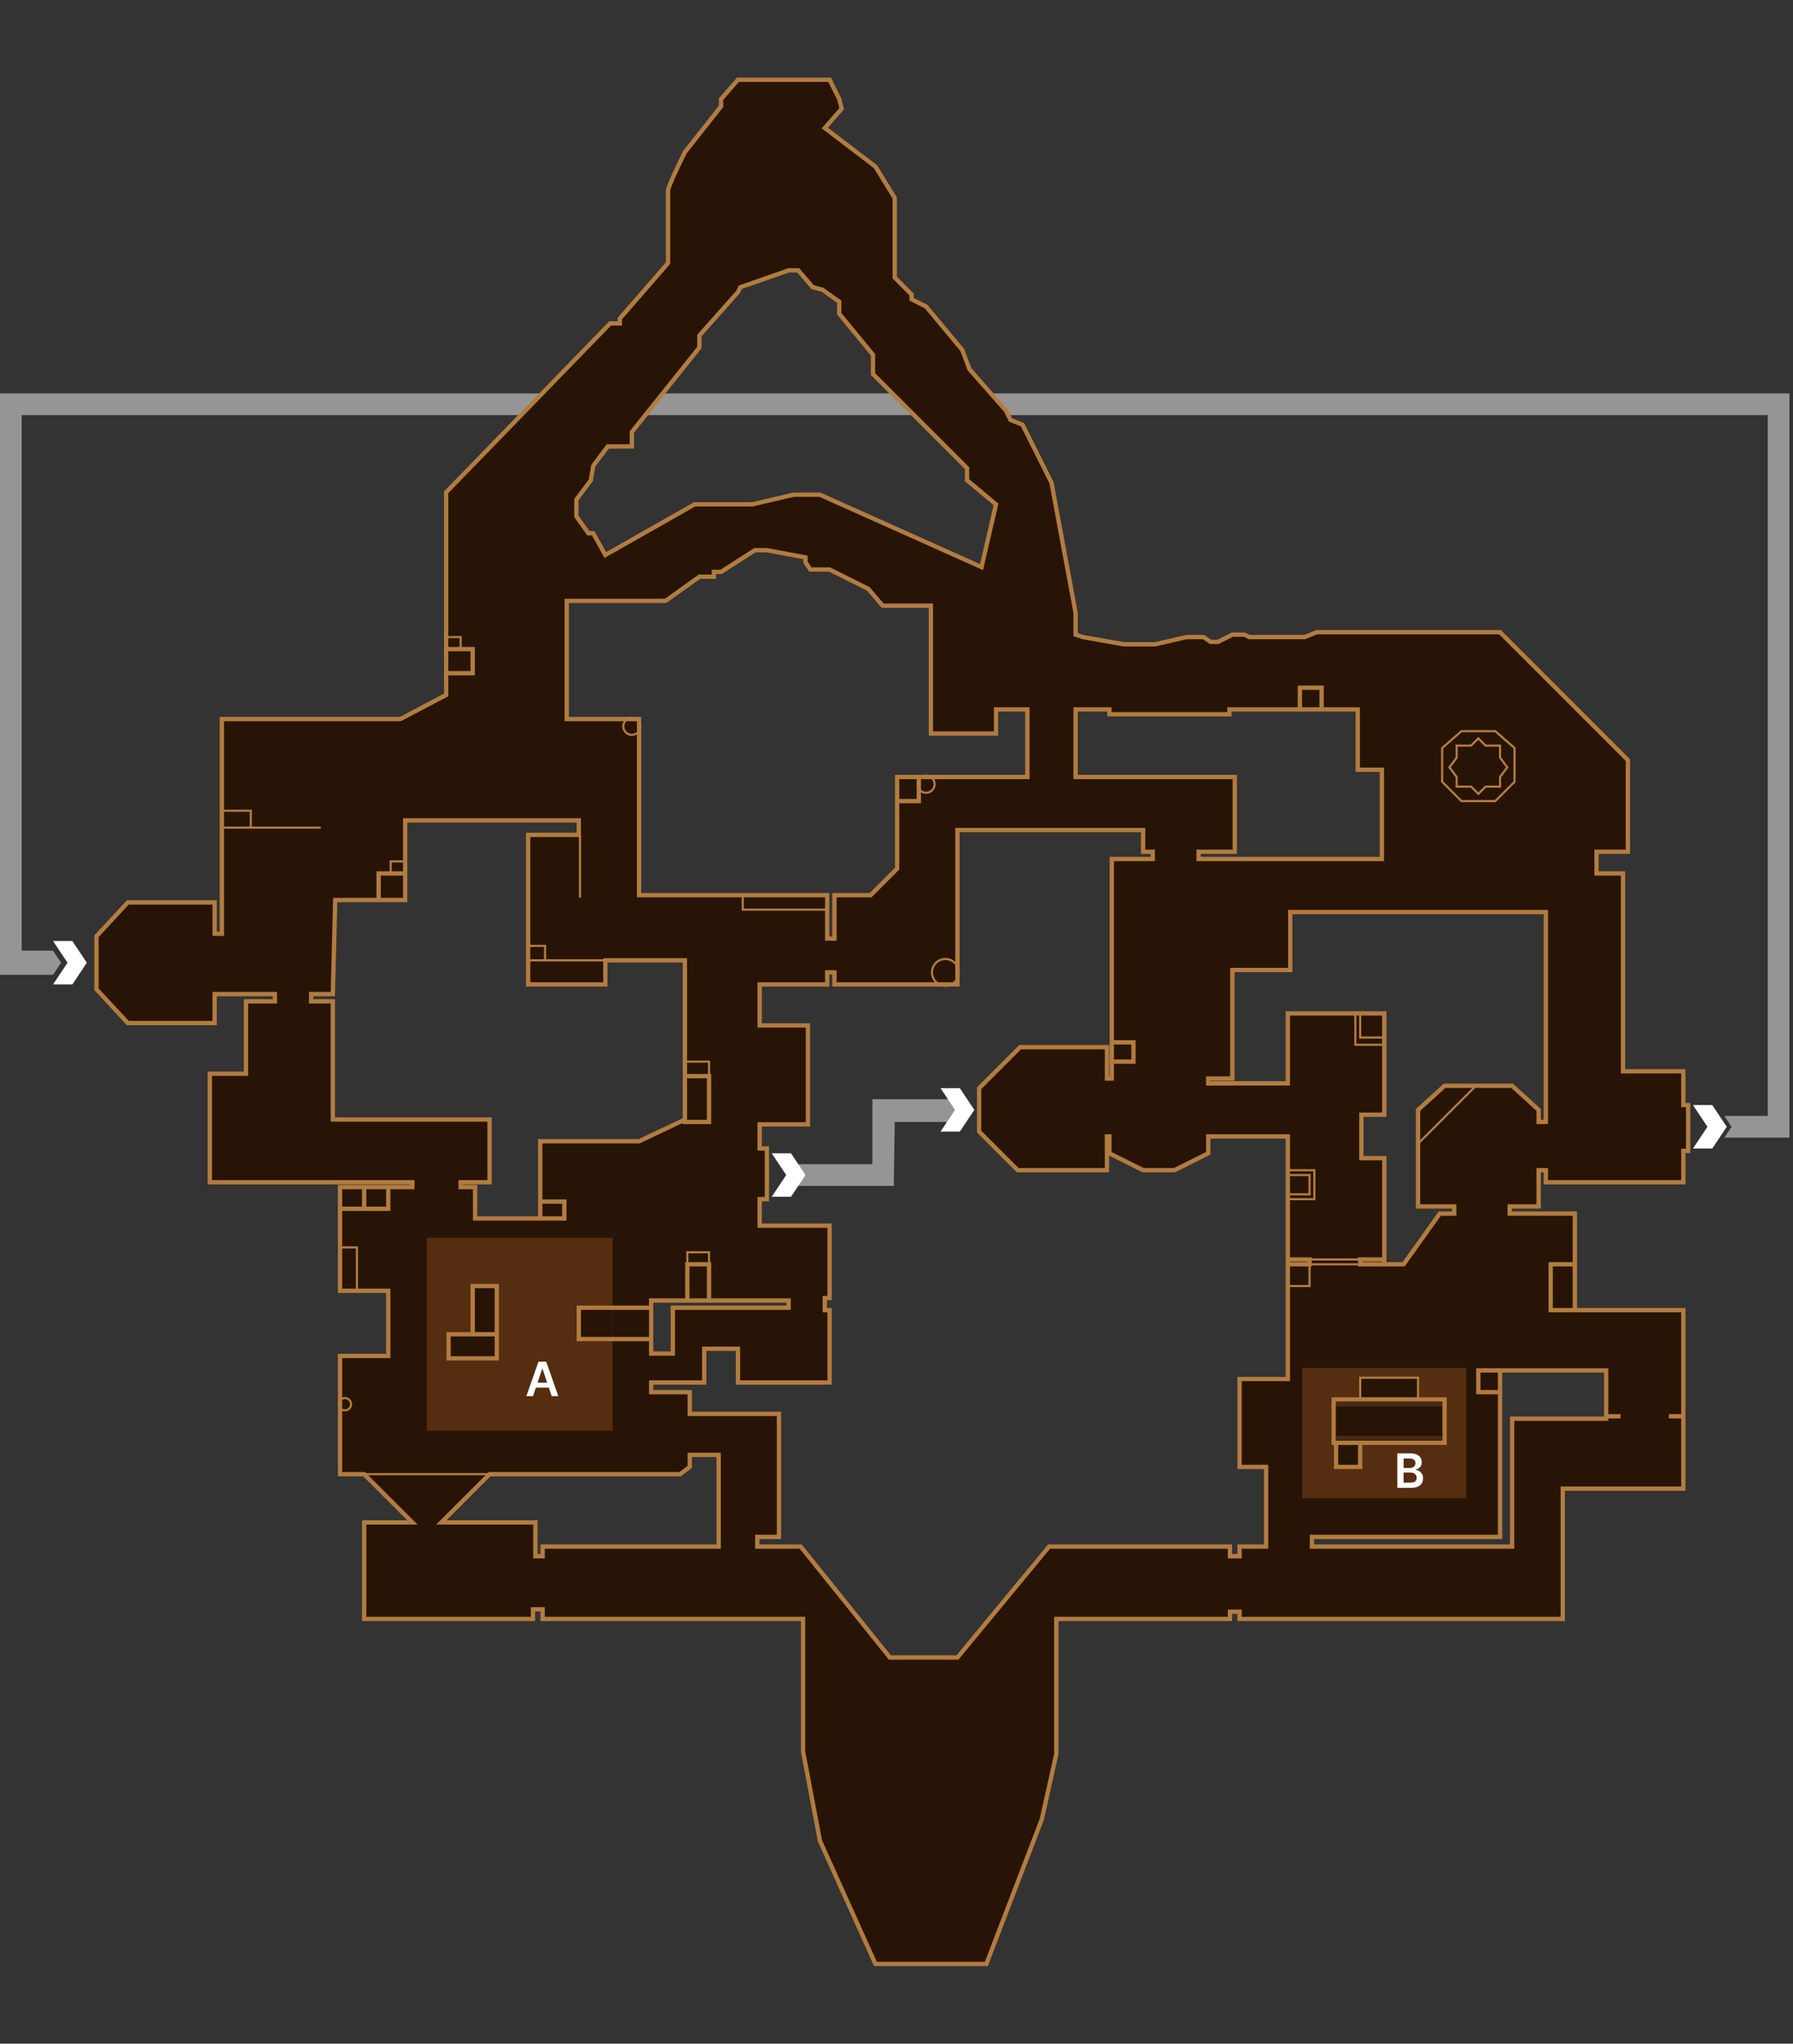 <svg width="416" height="474" viewBox="0 0 416 474" fill="none" xmlns="http://www.w3.org/2000/svg">
<rect x="0" y="0" width="416" height="474" fill="#333333" stroke="none"/>
<path d="M400.07 258.822L401.749 261.34L400.07 263.858H415.178V91.24H-3.05176e-05V225.529V226.089H12.31L14.175 223.291L12.31 220.494H5.036V96.276H410.142V258.822H400.07Z" fill="white" fill-opacity="0.48"/>
<path d="M190.244 426.964L186.327 406.261V375.486H125.896V373.248H123.658V375.486H84.491V353.104H95.681L84.491 341.913H78.895V314.496H90.085V299.389H78.895V275.328H95.681V274.209H48.68V249.03H57.073V232.244H63.788V230.565H49.799V237.279H29.656L22.381 229.446V217.137L29.656 209.303H49.799V216.577H51.477V166.777H92.883L103.514 161.183V114.181L141.563 75.014H143.801V73.894L154.993 61.025V44.238C154.994 43.342 157.603 37.897 158.909 35.286L167.302 24.655V22.977L171.219 18.5H192.481L194.719 22.977L195.279 25.215L191.362 29.69L203.113 38.644L207.589 45.917V64.382L211.505 68.299V69.418L214.863 71.097L217.661 74.454L223.256 81.168L224.935 85.644L233.328 95.157L234.447 97.394L237.245 98.514L243.958 111.943L249.554 142.158V147.194L251.233 147.754L260.745 149.432H268.019L275.293 147.754H279.209L280.888 148.873H282.567L285.924 147.194H288.722L289.841 147.754H302.71L305.508 146.635H348.033L377.689 176.29V197.553H370.415V202.588H376.57V248.471H390.558V256.304H391.677V266.936H390.558V274.209H358.665V271.412H356.986V279.805H350.271V281.483H365.379V303.865H390.558V345.271H362.582V375.486H287.603V373.808H285.365V375.486H245.078V406.82L241.721 421.928L228.851 455.5H203.113L190.244 426.964ZM231.089 116.979L224.375 111.384V108.586L202.553 86.764V82.287L194.719 72.775V69.978L190.802 67.18L188.564 66.62L185.208 62.703H182.969L171.778 66.62L171.218 67.739L162.266 77.811V80.608L146.599 100.192V103.55H141.003L137.646 108.026L137.086 111.384L133.73 115.859V119.776L136.527 123.693H137.646L140.444 128.729L161.147 116.979H174.576L184.088 114.74H190.243L227.732 131.527L231.089 116.979ZM193.6 217.696V207.624H201.994L208.148 201.47V180.207H238.364V164.54H231.089V170.135H215.982V140.479H204.792L201.434 136.562L192.481 132.086H188.004L186.886 130.408V129.289L177.933 127.61H175.135L167.302 132.646H165.624V133.765H162.266L154.432 139.36H131.492V166.777H148.278V207.624H191.921V217.696H193.6ZM320.616 199.231V178.528H315.02V164.54H285.241V165.659H257.388V164.54H249.554V180.207H286.484V197.553H278.09V199.231H320.616ZM125.336 282.603V264.697H148.278L158.909 259.661V222.731H140.444V228.327H122.539V193.636H134.29V190.278H94.002V208.743H77.776L77.216 230.565H72.18V232.244H77.216V259.661H113.586V274.209H106.872V275.328H110.229V282.603H125.336ZM222.137 384.438L243.399 358.7H285.365V360.938H287.603V358.7H293.757V340.235H287.603V319.845H298.793V263.578H280.329V267.495L272.496 271.412H265.221L257.388 267.495V263.578H256.829V271.412H236.125L227.172 262.459V252.388L236.685 242.875H256.829V250.149H257.947V199.231H267.459V197.553H265.221V192.517H222.137V228.327H193.6V225.529H191.921V228.327H176.254V237.839H187.446V260.78H176.254V266.376H177.933V278.126H176.254V284.281H192.481V301.067H191.362V303.865H192.481V320.651H171.218V312.817H163.385V320.651H151.076V322.89H160.028V327.925H180.731V356.462H175.695V358.7H185.767L206.469 384.438H222.137ZM325.652 293.233L334.044 281.483H337.402V279.805H329.008V257.423L335.164 251.828H350.831L356.986 257.423V260.221H358.665V211.541H299.353V224.97H285.924V250.149H280.329V251.269H298.793V235.042H321.175V258.542H315.859V268.614H321.175V293.233H325.652ZM156.111 313.937V303.306H182.969V301.627H151.076V313.937H156.111ZM350.831 358.7V329.044H372.653V317.854H348.033V356.462H304.389V358.7H350.831ZM125.896 360.938V358.7H166.743V337.438H160.028V340.235L157.79 341.913H113.586L102.395 353.104H124.217V360.938H125.896Z" fill="#271406"/>
<path d="M190.244 426.964L189.752 427.057L189.763 427.115L189.788 427.169L190.244 426.964ZM186.327 406.261H185.827V406.308L185.835 406.354L186.327 406.261ZM186.327 375.486H186.827V374.986H186.327V375.486ZM125.896 375.486H125.396V375.986H125.896V375.486ZM125.896 373.248H126.396V372.748H125.896V373.248ZM123.658 373.248V372.748H123.158V373.248H123.658ZM123.658 375.486V375.986H124.158V375.486H123.658ZM84.491 375.486H83.991V375.986H84.491V375.486ZM84.491 353.104V352.604H83.991V353.104H84.491ZM95.681 353.104V353.604H96.888L96.035 352.751L95.681 353.104ZM84.491 341.913L84.844 341.56L84.698 341.413H84.491V341.913ZM78.895 341.913H78.395V342.413H78.895V341.913ZM78.895 314.496V313.996H78.395V314.496H78.895ZM90.085 314.496V314.996H90.585V314.496H90.085ZM90.085 299.389H90.585V298.889H90.085V299.389ZM78.895 299.389H78.395V299.889H78.895V299.389ZM78.895 275.328V274.828H78.395V275.328H78.895ZM95.681 275.328V275.828H96.181V275.328H95.681ZM95.681 274.209H96.181V273.709H95.681V274.209ZM48.68 274.209H48.18V274.709H48.68V274.209ZM48.68 249.03V248.53H48.18V249.03H48.68ZM57.073 249.03V249.53H57.573V249.03H57.073ZM57.073 232.244V231.744H56.573V232.244H57.073ZM63.788 232.244V232.744H64.288V232.244H63.788ZM63.788 230.565H64.288V230.065H63.788V230.565ZM49.799 230.565V230.065H49.299V230.565H49.799ZM49.799 237.279V237.779H50.299V237.279H49.799ZM29.656 237.279L29.289 237.62L29.438 237.779H29.656V237.279ZM22.381 229.446H21.881V229.643L22.015 229.787L22.381 229.446ZM22.381 217.137L22.015 216.796L21.881 216.94V217.137H22.381ZM29.656 209.303V208.803H29.438L29.289 208.963L29.656 209.303ZM49.799 209.303H50.299V208.803H49.799V209.303ZM49.799 216.577H49.299V217.077H49.799V216.577ZM51.477 216.577V217.077H51.977V216.577H51.477ZM51.477 166.777V166.277H50.977V166.777H51.477ZM92.883 166.777V167.277H93.007L93.116 167.22L92.883 166.777ZM103.514 161.183L103.747 161.625L104.014 161.484V161.183H103.514ZM103.514 114.181L103.156 113.832L103.014 113.978V114.181H103.514ZM141.563 75.014V74.514H141.352L141.204 74.665L141.563 75.014ZM143.801 75.014V75.514H144.301V75.014H143.801ZM143.801 73.894L143.424 73.566L143.301 73.707V73.894H143.801ZM154.993 61.025L155.37 61.353L155.493 61.212V61.025H154.993ZM154.993 44.238L154.493 44.238V44.238H154.993ZM158.909 35.286L158.516 34.976L158.484 35.017L158.461 35.062L158.909 35.286ZM167.302 24.655L167.695 24.965L167.802 24.829V24.655H167.302ZM167.302 22.977L166.926 22.647L166.802 22.789V22.977H167.302ZM171.219 18.5V18H170.992L170.843 18.171L171.219 18.5ZM192.481 18.5L192.928 18.276L192.79 18H192.481V18.5ZM194.719 22.977L195.204 22.855L195.191 22.802L195.166 22.753L194.719 22.977ZM195.279 25.215L195.655 25.544L195.827 25.347L195.764 25.094L195.279 25.215ZM191.362 29.69L190.986 29.361L190.633 29.764L191.059 30.088L191.362 29.69ZM203.113 38.644L203.539 38.382L203.49 38.302L203.416 38.246L203.113 38.644ZM207.589 45.917H208.089V45.776L208.015 45.655L207.589 45.917ZM207.589 64.382H207.089V64.589L207.236 64.735L207.589 64.382ZM211.505 68.299H212.005V68.092L211.859 67.945L211.505 68.299ZM211.505 69.418H211.005V69.727L211.282 69.865L211.505 69.418ZM214.863 71.097L215.247 70.777L215.18 70.696L215.086 70.65L214.863 71.097ZM217.661 74.454L217.277 74.774L217.277 74.774L217.661 74.454ZM223.256 81.168L223.725 80.992L223.695 80.913L223.64 80.848L223.256 81.168ZM224.935 85.644L224.467 85.82L224.499 85.906L224.56 85.975L224.935 85.644ZM233.328 95.157L233.775 94.933L233.746 94.875L233.703 94.826L233.328 95.157ZM234.447 97.394L234 97.618L234.085 97.788L234.261 97.859L234.447 97.394ZM237.245 98.514L237.692 98.29L237.607 98.12L237.43 98.049L237.245 98.514ZM243.958 111.943L244.45 111.852L244.437 111.783L244.406 111.72L243.958 111.943ZM249.554 142.158H250.054V142.112L250.046 142.067L249.554 142.158ZM249.554 147.194H249.054V147.555L249.396 147.669L249.554 147.194ZM251.233 147.754L251.075 148.228L251.11 148.24L251.146 148.246L251.233 147.754ZM260.745 149.432L260.658 149.924L260.701 149.932H260.745V149.432ZM268.019 149.432V149.932H268.076L268.131 149.919L268.019 149.432ZM275.293 147.754V147.254H275.237L275.181 147.267L275.293 147.754ZM279.209 147.754L279.487 147.338L279.361 147.254H279.209V147.754ZM280.888 148.873L280.611 149.289L280.737 149.373H280.888V148.873ZM282.567 148.873V149.373H282.685L282.791 149.32L282.567 148.873ZM285.924 147.194V146.694H285.806L285.701 146.747L285.924 147.194ZM288.722 147.194L288.946 146.747L288.84 146.694H288.722V147.194ZM289.841 147.754L289.618 148.201L289.723 148.254H289.841V147.754ZM302.71 147.754V148.254H302.807L302.896 148.218L302.71 147.754ZM305.508 146.635V146.135H305.412L305.323 146.171L305.508 146.635ZM348.033 146.635L348.386 146.281L348.24 146.135H348.033V146.635ZM377.689 176.29H378.189V176.083L378.043 175.936L377.689 176.29ZM377.689 197.553V198.053H378.189V197.553H377.689ZM370.415 197.553V197.053H369.915V197.553H370.415ZM370.415 202.588H369.915V203.088H370.415V202.588ZM376.57 202.588H377.07V202.088H376.57V202.588ZM376.57 248.471H376.07V248.971H376.57V248.471ZM390.558 248.471H391.058V247.971H390.558V248.471ZM390.558 256.304H390.058V256.804H390.558V256.304ZM391.677 256.304H392.177V255.804H391.677V256.304ZM391.677 266.936V267.436H392.177V266.936H391.677ZM390.558 266.936V266.436H390.058V266.936H390.558ZM390.558 274.209V274.709H391.058V274.209H390.558ZM358.665 274.209H358.165V274.709H358.665V274.209ZM358.665 271.412H359.165V270.912H358.665V271.412ZM356.986 271.412V270.912H356.486V271.412H356.986ZM356.986 279.805V280.305H357.486V279.805H356.986ZM350.271 279.805V279.305H349.771V279.805H350.271ZM350.271 281.483H349.771V281.983H350.271V281.483ZM365.379 281.483H365.879V280.983H365.379V281.483ZM365.379 303.865H364.879V304.365H365.379V303.865ZM390.558 303.865H391.058V303.365H390.558V303.865ZM390.558 345.271V345.771H391.058V345.271H390.558ZM362.582 345.271V344.771H362.082V345.271H362.582ZM362.582 375.486V375.986H363.082V375.486H362.582ZM287.603 375.486H287.103V375.986H287.603V375.486ZM287.603 373.808H288.103V373.308H287.603V373.808ZM285.365 373.808V373.308H284.865V373.808H285.365ZM285.365 375.486V375.986H285.865V375.486H285.365ZM245.078 375.486V374.986H244.578V375.486H245.078ZM245.078 406.82L245.566 406.929L245.578 406.875V406.82H245.078ZM241.721 421.928L242.188 422.107L242.201 422.072L242.209 422.036L241.721 421.928ZM228.851 455.5V456H229.195L229.318 455.679L228.851 455.5ZM203.113 455.5L202.657 455.706L202.79 456H203.113V455.5ZM231.089 116.979L231.577 117.091L231.646 116.791L231.409 116.594L231.089 116.979ZM224.375 111.384H223.875V111.618L224.054 111.768L224.375 111.384ZM224.375 108.586H224.875V108.379L224.728 108.232L224.375 108.586ZM202.553 86.764H202.053V86.971L202.2 87.117L202.553 86.764ZM202.553 82.287H203.053V82.108L202.939 81.969L202.553 82.287ZM194.719 72.775H194.219V72.955L194.333 73.093L194.719 72.775ZM194.719 69.978H195.219V69.72L195.01 69.571L194.719 69.978ZM190.802 67.18L191.093 66.773L191.016 66.718L190.924 66.695L190.802 67.18ZM188.564 66.62L188.184 66.945L188.288 67.067L188.443 67.105L188.564 66.62ZM185.208 62.703L185.587 62.378L185.438 62.203H185.208V62.703ZM182.969 62.703V62.203H182.884L182.804 62.231L182.969 62.703ZM171.778 66.62L171.613 66.148L171.421 66.215L171.331 66.397L171.778 66.62ZM171.218 67.739L171.592 68.071L171.636 68.022L171.665 67.963L171.218 67.739ZM162.266 77.811L161.892 77.479L161.766 77.621V77.811H162.266ZM162.266 80.608L162.657 80.921L162.766 80.784V80.608H162.266ZM146.599 100.192L146.209 99.88L146.099 100.017V100.192H146.599ZM146.599 103.55V104.05H147.099V103.55H146.599ZM141.003 103.55V103.05H140.753L140.603 103.25L141.003 103.55ZM137.646 108.026L137.246 107.726L137.173 107.824L137.153 107.944L137.646 108.026ZM137.086 111.384L137.486 111.684L137.56 111.586L137.58 111.466L137.086 111.384ZM133.73 115.859L133.33 115.559L133.23 115.693V115.859H133.73ZM133.73 119.776H133.23V119.937L133.323 120.067L133.73 119.776ZM136.527 123.693L136.12 123.984L136.27 124.193H136.527V123.693ZM137.646 123.693L138.083 123.451L137.94 123.193H137.646V123.693ZM140.444 128.729L140.007 128.972L140.252 129.413L140.691 129.164L140.444 128.729ZM161.147 116.979V116.479H161.015L160.9 116.544L161.147 116.979ZM174.576 116.979V117.479H174.634L174.69 117.465L174.576 116.979ZM184.088 114.74V114.24H184.03L183.974 114.254L184.088 114.74ZM190.243 114.74L190.447 114.284L190.35 114.24H190.243V114.74ZM227.732 131.527L227.528 131.984L228.082 132.232L228.219 131.64L227.732 131.527ZM193.6 217.696V218.196H194.1V217.696H193.6ZM193.6 207.624V207.124H193.1V207.624H193.6ZM201.994 207.624V208.124H202.201L202.347 207.978L201.994 207.624ZM208.148 201.47L208.501 201.823L208.648 201.677V201.47H208.148ZM208.148 180.207V179.707H207.648V180.207H208.148ZM238.364 180.207V180.707H238.864V180.207H238.364ZM238.364 164.54H238.864V164.04H238.364V164.54ZM231.089 164.54V164.04H230.589V164.54H231.089ZM231.089 170.135V170.635H231.589V170.135H231.089ZM215.982 170.135H215.482V170.635H215.982V170.135ZM215.982 140.479H216.482V139.979H215.982V140.479ZM204.792 140.479L204.412 140.805L204.562 140.979H204.792V140.479ZM201.434 136.562L201.814 136.237L201.748 136.16L201.658 136.115L201.434 136.562ZM192.481 132.086L192.705 131.639L192.599 131.586H192.481V132.086ZM188.004 132.086L187.588 132.363L187.737 132.586H188.004V132.086ZM186.886 130.408H186.386V130.56L186.47 130.685L186.886 130.408ZM186.886 129.289H187.386V128.874L186.978 128.798L186.886 129.289ZM177.933 127.61L178.025 127.119L177.98 127.11H177.933V127.61ZM175.135 127.61V127.11H174.988L174.865 127.19L175.135 127.61ZM167.302 132.646V133.146H167.449L167.573 133.066L167.302 132.646ZM165.624 132.646V132.146H165.124V132.646H165.624ZM165.624 133.765V134.265H166.124V133.765H165.624ZM162.266 133.765V133.265H162.106L161.975 133.358L162.266 133.765ZM154.432 139.36V139.86H154.592L154.723 139.767L154.432 139.36ZM131.492 139.36V138.86H130.992V139.36H131.492ZM131.492 166.777H130.992V167.277H131.492V166.777ZM148.278 166.777H148.778V166.277H148.278V166.777ZM148.278 207.624H147.778V208.124H148.278V207.624ZM191.921 207.624H192.421V207.124H191.921V207.624ZM191.921 217.696H191.421V218.196H191.921V217.696ZM320.616 199.231V199.731H321.116V199.231H320.616ZM320.616 178.528H321.116V178.028H320.616V178.528ZM315.02 178.528H314.52V179.028H315.02V178.528ZM315.02 164.54H315.52V164.04H315.02V164.54ZM285.241 164.54V164.04H284.741V164.54H285.241ZM285.241 165.659V166.159H285.741V165.659H285.241ZM257.388 165.659H256.888V166.159H257.388V165.659ZM257.388 164.54H257.888V164.04H257.388V164.54ZM249.554 164.54V164.04H249.054V164.54H249.554ZM249.554 180.207H249.054V180.707H249.554V180.207ZM286.484 180.207H286.984V179.707H286.484V180.207ZM286.484 197.553V198.053H286.984V197.553H286.484ZM278.09 197.553V197.053H277.59V197.553H278.09ZM278.09 199.231H277.59V199.731H278.09V199.231ZM125.336 282.603V283.103H125.836V282.603H125.336ZM125.336 264.697V264.197H124.836V264.697H125.336ZM148.278 264.697V265.197H148.39L148.492 265.149L148.278 264.697ZM158.909 259.661L159.123 260.113L159.409 259.978V259.661H158.909ZM158.909 222.731H159.409V222.231H158.909V222.731ZM140.444 222.731V222.231H139.944V222.731H140.444ZM140.444 228.327V228.827H140.944V228.327H140.444ZM122.539 228.327H122.039V228.827H122.539V228.327ZM122.539 193.636V193.136H122.039V193.636H122.539ZM134.29 193.636V194.136H134.79V193.636H134.29ZM134.29 190.278H134.79V189.778H134.29V190.278ZM94.002 190.278V189.778H93.502V190.278H94.002ZM94.002 208.743V209.243H94.502V208.743H94.002ZM77.776 208.743V208.243H77.288L77.276 208.73L77.776 208.743ZM77.216 230.565V231.065H77.704L77.716 230.578L77.216 230.565ZM72.18 230.565V230.065H71.68V230.565H72.18ZM72.18 232.244H71.68V232.744H72.18V232.244ZM77.216 232.244H77.716V231.744H77.216V232.244ZM77.216 259.661H76.716V260.161H77.216V259.661ZM113.586 259.661H114.086V259.161H113.586V259.661ZM113.586 274.209V274.709H114.086V274.209H113.586ZM106.872 274.209V273.709H106.372V274.209H106.872ZM106.872 275.328H106.372V275.828H106.872V275.328ZM110.229 275.328H110.729V274.828H110.229V275.328ZM110.229 282.603H109.729V283.103H110.229V282.603ZM222.137 384.438V384.938H222.373L222.523 384.757L222.137 384.438ZM243.399 358.7V358.2H243.163L243.013 358.382L243.399 358.7ZM285.365 358.7H285.865V358.2H285.365V358.7ZM285.365 360.938H284.865V361.438H285.365V360.938ZM287.603 360.938V361.438H288.103V360.938H287.603ZM287.603 358.7V358.2H287.103V358.7H287.603ZM293.757 358.7V359.2H294.257V358.7H293.757ZM293.757 340.235H294.257V339.735H293.757V340.235ZM287.603 340.235H287.103V340.735H287.603V340.235ZM287.603 319.845V319.345H287.103V319.845H287.603ZM298.793 319.845V320.345H299.293V319.845H298.793ZM298.793 263.578H299.293V263.078H298.793V263.578ZM280.329 263.578V263.078H279.829V263.578H280.329ZM280.329 267.495L280.552 267.942L280.829 267.804V267.495H280.329ZM272.496 271.412V271.912H272.614L272.719 271.859L272.496 271.412ZM265.221 271.412L264.998 271.859L265.103 271.912H265.221V271.412ZM257.388 267.495H256.888V267.804L257.165 267.942L257.388 267.495ZM257.388 263.578H257.888V263.078H257.388V263.578ZM256.829 263.578V263.078H256.329V263.578H256.829ZM256.829 271.412V271.912H257.329V271.412H256.829ZM236.125 271.412L235.772 271.766L235.918 271.912H236.125V271.412ZM227.172 262.459H226.672V262.666L226.819 262.813L227.172 262.459ZM227.172 252.388L226.819 252.034L226.672 252.181V252.388H227.172ZM236.685 242.875V242.375H236.478L236.332 242.521L236.685 242.875ZM256.829 242.875H257.329V242.375H256.829V242.875ZM256.829 250.149H256.329V250.649H256.829V250.149ZM257.947 250.149V250.649H258.447V250.149H257.947ZM257.947 199.231V198.731H257.447V199.231H257.947ZM267.459 199.231V199.731H267.959V199.231H267.459ZM267.459 197.553H267.959V197.053H267.459V197.553ZM265.221 197.553H264.721V198.053H265.221V197.553ZM265.221 192.517H265.721V192.017H265.221V192.517ZM222.137 192.517V192.017H221.637V192.517H222.137ZM222.137 228.327V228.827H222.637V228.327H222.137ZM193.6 228.327H193.1V228.827H193.6V228.327ZM193.6 225.529H194.1V225.029H193.6V225.529ZM191.921 225.529V225.029H191.421V225.529H191.921ZM191.921 228.327V228.827H192.421V228.327H191.921ZM176.254 228.327V227.827H175.754V228.327H176.254ZM176.254 237.839H175.754V238.339H176.254V237.839ZM187.446 237.839H187.946V237.339H187.446V237.839ZM187.446 260.78V261.28H187.946V260.78H187.446ZM176.254 260.78V260.28H175.754V260.78H176.254ZM176.254 266.376H175.754V266.876H176.254V266.376ZM177.933 266.376H178.433V265.876H177.933V266.376ZM177.933 278.126V278.626H178.433V278.126H177.933ZM176.254 278.126V277.626H175.754V278.126H176.254ZM176.254 284.281H175.754V284.781H176.254V284.281ZM192.481 284.281H192.981V283.781H192.481V284.281ZM192.481 301.067V301.567H192.981V301.067H192.481ZM191.362 301.067V300.567H190.862V301.067H191.362ZM191.362 303.865H190.862V304.365H191.362V303.865ZM192.481 303.865H192.981V303.365H192.481V303.865ZM192.481 320.651V321.151H192.981V320.651H192.481ZM171.218 320.651H170.718V321.151H171.218V320.651ZM171.218 312.817H171.718V312.317H171.218V312.817ZM163.385 312.817V312.317H162.885V312.817H163.385ZM163.385 320.651V321.151H163.885V320.651H163.385ZM151.076 320.651V320.151H150.576V320.651H151.076ZM151.076 322.89H150.576V323.39H151.076V322.89ZM160.028 322.89H160.528V322.39H160.028V322.89ZM160.028 327.925H159.528V328.425H160.028V327.925ZM180.731 327.925H181.231V327.425H180.731V327.925ZM180.731 356.462V356.962H181.231V356.462H180.731ZM175.695 356.462V355.962H175.195V356.462H175.695ZM175.695 358.7H175.195V359.2H175.695V358.7ZM185.767 358.7L186.157 358.387L186.007 358.2H185.767V358.7ZM206.469 384.438L206.08 384.752L206.23 384.938H206.469V384.438ZM325.652 293.233V293.733H325.909L326.059 293.524L325.652 293.233ZM334.044 281.483V280.983H333.787L333.638 281.193L334.044 281.483ZM337.402 281.483V281.983H337.902V281.483H337.402ZM337.402 279.805H337.902V279.305H337.402V279.805ZM329.008 279.805H328.508V280.305H329.008V279.805ZM329.008 257.423L328.672 257.053L328.508 257.202V257.423H329.008ZM335.164 251.828V251.328H334.97L334.827 251.458L335.164 251.828ZM350.831 251.828L351.167 251.458L351.024 251.328H350.831V251.828ZM356.986 257.423H357.486V257.202L357.322 257.053L356.986 257.423ZM356.986 260.221H356.486V260.721H356.986V260.221ZM358.665 260.221V260.721H359.165V260.221H358.665ZM358.665 211.541H359.165V211.041H358.665V211.541ZM299.353 211.541V211.041H298.853V211.541H299.353ZM299.353 224.97V225.47H299.853V224.97H299.353ZM285.924 224.97V224.47H285.424V224.97H285.924ZM285.924 250.149V250.649H286.424V250.149H285.924ZM280.329 250.149V249.649H279.829V250.149H280.329ZM280.329 251.269H279.829V251.769H280.329V251.269ZM298.793 251.269V251.769H299.293V251.269H298.793ZM298.793 235.042V234.542H298.293V235.042H298.793ZM321.175 235.042H321.675V234.542H321.175V235.042ZM321.175 258.542V259.042H321.675V258.542H321.175ZM315.859 258.542V258.042H315.359V258.542H315.859ZM315.859 268.614H315.359V269.114H315.859V268.614ZM321.175 268.614H321.675V268.114H321.175V268.614ZM321.175 293.233H320.675V293.733H321.175V293.233ZM156.111 313.937V314.437H156.611V313.937H156.111ZM156.111 303.306V302.806H155.611V303.306H156.111ZM182.969 303.306V303.806H183.469V303.306H182.969ZM182.969 301.627H183.469V301.127H182.969V301.627ZM151.076 301.627V301.127H150.576V301.627H151.076ZM151.076 313.937H150.576V314.437H151.076V313.937ZM350.831 358.7V359.2H351.331V358.7H350.831ZM350.831 329.044V328.544H350.331V329.044H350.831ZM372.653 329.044V329.544H373.153V329.044H372.653ZM372.653 317.854H373.153V317.354H372.653V317.854ZM348.033 317.854V317.354H347.533V317.854H348.033ZM348.033 356.462V356.962H348.533V356.462H348.033ZM304.389 356.462V355.962H303.889V356.462H304.389ZM304.389 358.7H303.889V359.2H304.389V358.7ZM125.896 360.938V361.438H126.396V360.938H125.896ZM125.896 358.7V358.2H125.396V358.7H125.896ZM166.743 358.7V359.2H167.243V358.7H166.743ZM166.743 337.438H167.243V336.938H166.743V337.438ZM160.028 337.438V336.938H159.528V337.438H160.028ZM160.028 340.235L160.328 340.635L160.528 340.485V340.235H160.028ZM157.79 341.913V342.413H157.956L158.089 342.313L157.79 341.913ZM113.586 341.913V341.413H113.379L113.233 341.56L113.586 341.913ZM102.395 353.104L102.041 352.751L101.188 353.604H102.395V353.104ZM124.217 353.104H124.717V352.604H124.217V353.104ZM124.217 360.938H123.717V361.438H124.217V360.938ZM190.244 426.964L190.735 426.871L186.818 406.168L186.327 406.261L185.835 406.354L189.752 427.057L190.244 426.964ZM186.327 406.261H186.827V375.486H186.327H185.827V406.261H186.327ZM186.327 375.486V374.986H125.896V375.486V375.986H186.327V375.486ZM125.896 375.486H126.396V373.248H125.896H125.396V375.486H125.896ZM125.896 373.248V372.748H123.658V373.248V373.748H125.896V373.248ZM123.658 373.248H123.158V375.486H123.658H124.158V373.248H123.658ZM123.658 375.486V374.986H84.491V375.486V375.986H123.658V375.486ZM84.491 375.486H84.991V353.104H84.491H83.991V375.486H84.491ZM84.491 353.104V353.604H95.681V353.104V352.604H84.491V353.104ZM95.681 353.104L96.035 352.751L84.844 341.56L84.491 341.913L84.137 342.267L95.328 353.458L95.681 353.104ZM84.491 341.913V341.413H78.895V341.913V342.413H84.491V341.913ZM78.895 341.913H79.395V314.496H78.895H78.395V341.913H78.895ZM78.895 314.496V314.996H90.085V314.496V313.996H78.895V314.496ZM90.085 314.496H90.585V299.389H90.085H89.585V314.496H90.085ZM90.085 299.389V298.889H78.895V299.389V299.889H90.085V299.389ZM78.895 299.389H79.395V275.328H78.895H78.395V299.389H78.895ZM78.895 275.328V275.828H95.681V275.328V274.828H78.895V275.328ZM95.681 275.328H96.181V274.209H95.681H95.181V275.328H95.681ZM95.681 274.209V273.709H48.68V274.209V274.709H95.681V274.209ZM48.68 274.209H49.18V249.03H48.68H48.18V274.209H48.68ZM48.68 249.03V249.53H57.073V249.03V248.53H48.68V249.03ZM57.073 249.03H57.573V232.244H57.073H56.573V249.03H57.073ZM57.073 232.244V232.744H63.788V232.244V231.744H57.073V232.244ZM63.788 232.244H64.288V230.565H63.788H63.288V232.244H63.788ZM63.788 230.565V230.065H49.799V230.565V231.065H63.788V230.565ZM49.799 230.565H49.299V237.279H49.799H50.299V230.565H49.799ZM49.799 237.279V236.779H29.656V237.279V237.779H49.799V237.279ZM29.656 237.279L30.022 236.939L22.748 229.106L22.381 229.446L22.015 229.787L29.289 237.62L29.656 237.279ZM22.381 229.446H22.881V217.137H22.381H21.881V229.446H22.381ZM22.381 217.137L22.748 217.477L30.022 209.643L29.656 209.303L29.289 208.963L22.015 216.796L22.381 217.137ZM29.656 209.303V209.803H49.799V209.303V208.803H29.656V209.303ZM49.799 209.303H49.299V216.577H49.799H50.299V209.303H49.799ZM49.799 216.577V217.077H51.477V216.577V216.077H49.799V216.577ZM51.477 216.577H51.977V166.777H51.477H50.977V216.577H51.477ZM51.477 166.777V167.277H92.883V166.777V166.277H51.477V166.777ZM92.883 166.777L93.116 167.22L103.747 161.625L103.514 161.183L103.281 160.74L92.65 166.335L92.883 166.777ZM103.514 161.183H104.014V114.181H103.514H103.014V161.183H103.514ZM103.514 114.181L103.873 114.529L141.922 75.362L141.563 75.014L141.204 74.665L103.156 113.832L103.514 114.181ZM141.563 75.014V75.514H143.801V75.014V74.514H141.563V75.014ZM143.801 75.014H144.301V73.894H143.801H143.301V75.014H143.801ZM143.801 73.894L144.179 74.223L155.37 61.353L154.993 61.025L154.615 60.697L143.424 73.566L143.801 73.894ZM154.993 61.025H155.493V44.238H154.993H154.493V61.025H154.993ZM154.993 44.238L155.493 44.239C155.493 44.239 155.493 44.23 155.496 44.209C155.499 44.188 155.503 44.16 155.511 44.125C155.527 44.053 155.551 43.962 155.585 43.851C155.654 43.627 155.757 43.344 155.887 43.011C156.147 42.345 156.51 41.508 156.917 40.611C157.729 38.819 158.705 36.812 159.356 35.51L158.909 35.286L158.461 35.062C157.807 36.371 156.825 38.391 156.006 40.199C155.597 41.101 155.226 41.957 154.956 42.646C154.821 42.99 154.709 43.299 154.63 43.556C154.557 43.794 154.493 44.042 154.493 44.238L154.993 44.238ZM158.909 35.286L159.301 35.596L167.695 24.965L167.302 24.655L166.91 24.345L158.516 34.976L158.909 35.286ZM167.302 24.655H167.802V22.977H167.302H166.802V24.655H167.302ZM167.302 22.977L167.679 23.306L171.596 18.829L171.219 18.5L170.843 18.171L166.926 22.647L167.302 22.977ZM171.219 18.5V19H192.481V18.5V18H171.219V18.5ZM192.481 18.5L192.034 18.724L194.272 23.2L194.719 22.977L195.166 22.753L192.928 18.276L192.481 18.5ZM194.719 22.977L194.234 23.098L194.794 25.336L195.279 25.215L195.764 25.094L195.204 22.855L194.719 22.977ZM195.279 25.215L194.903 24.886L190.986 29.361L191.362 29.69L191.738 30.02L195.655 25.544L195.279 25.215ZM191.362 29.69L191.059 30.088L202.81 39.041L203.113 38.644L203.416 38.246L191.665 29.293L191.362 29.69ZM203.113 38.644L202.687 38.906L207.164 46.179L207.589 45.917L208.015 45.655L203.539 38.382L203.113 38.644ZM207.589 45.917H207.089V64.382H207.589H208.089V45.917H207.589ZM207.589 64.382L207.236 64.735L211.152 68.652L211.505 68.299L211.859 67.945L207.943 64.028L207.589 64.382ZM211.505 68.299H211.005V69.418H211.505H212.005V68.299H211.505ZM211.505 69.418L211.282 69.865L214.639 71.544L214.863 71.097L215.086 70.65L211.729 68.971L211.505 69.418ZM214.863 71.097L214.479 71.417L217.277 74.774L217.661 74.454L218.045 74.134L215.247 70.777L214.863 71.097ZM217.661 74.454L217.277 74.774L222.872 81.488L223.256 81.168L223.64 80.848L218.045 74.134L217.661 74.454ZM223.256 81.168L222.788 81.344L224.467 85.82L224.935 85.644L225.403 85.469L223.725 80.992L223.256 81.168ZM224.935 85.644L224.56 85.975L232.953 95.488L233.328 95.157L233.703 94.826L225.31 85.314L224.935 85.644ZM233.328 95.157L232.88 95.381L234 97.618L234.447 97.394L234.894 97.171L233.775 94.933L233.328 95.157ZM234.447 97.394L234.261 97.859L237.059 98.978L237.245 98.514L237.43 98.049L234.632 96.93L234.447 97.394ZM237.245 98.514L236.797 98.737L243.511 112.167L243.958 111.943L244.406 111.72L237.692 98.29L237.245 98.514ZM243.958 111.943L243.467 112.034L249.063 142.249L249.554 142.158L250.046 142.067L244.45 111.852L243.958 111.943ZM249.554 142.158H249.054V147.194H249.554H250.054V142.158H249.554ZM249.554 147.194L249.396 147.669L251.075 148.228L251.233 147.754L251.391 147.28L249.712 146.72L249.554 147.194ZM251.233 147.754L251.146 148.246L260.658 149.924L260.745 149.432L260.831 148.939L251.32 147.262L251.233 147.754ZM260.745 149.432V149.932H268.019V149.432V148.932H260.745V149.432ZM268.019 149.432L268.131 149.919L275.406 148.241L275.293 147.754L275.181 147.267L267.907 148.944L268.019 149.432ZM275.293 147.754V148.254H279.209V147.754V147.254H275.293V147.754ZM279.209 147.754L278.932 148.17L280.611 149.289L280.888 148.873L281.166 148.457L279.487 147.338L279.209 147.754ZM280.888 148.873V149.373H282.567V148.873V148.373H280.888V148.873ZM282.567 148.873L282.791 149.32L286.148 147.642L285.924 147.194L285.701 146.747L282.343 148.426L282.567 148.873ZM285.924 147.194V147.694H288.722V147.194V146.694H285.924V147.194ZM288.722 147.194L288.499 147.642L289.618 148.201L289.841 147.754L290.065 147.307L288.946 146.747L288.722 147.194ZM289.841 147.754V148.254H302.71V147.754V147.254H289.841V147.754ZM302.71 147.754L302.896 148.218L305.694 147.099L305.508 146.635L305.323 146.171L302.525 147.29L302.71 147.754ZM305.508 146.635V147.135H348.033V146.635V146.135H305.508V146.635ZM348.033 146.635L347.679 146.988L377.335 176.644L377.689 176.29L378.043 175.936L348.386 146.281L348.033 146.635ZM377.689 176.29H377.189V197.553H377.689H378.189V176.29H377.689ZM377.689 197.553V197.053H370.415V197.553V198.053H377.689V197.553ZM370.415 197.553H369.915V202.588H370.415H370.915V197.553H370.415ZM370.415 202.588V203.088H376.57V202.588V202.088H370.415V202.588ZM376.57 202.588H376.07V248.471H376.57H377.07V202.588H376.57ZM376.57 248.471V248.971H390.558V248.471V247.971H376.57V248.471ZM390.558 248.471H390.058V256.304H390.558H391.058V248.471H390.558ZM390.558 256.304V256.804H391.677V256.304V255.804H390.558V256.304ZM391.677 256.304H391.177V266.936H391.677H392.177V256.304H391.677ZM391.677 266.936V266.436H390.558V266.936V267.436H391.677V266.936ZM390.558 266.936H390.058V274.209H390.558H391.058V266.936H390.558ZM390.558 274.209V273.709H358.665V274.209V274.709H390.558V274.209ZM358.665 274.209H359.165V271.412H358.665H358.165V274.209H358.665ZM358.665 271.412V270.912H356.986V271.412V271.912H358.665V271.412ZM356.986 271.412H356.486V279.805H356.986H357.486V271.412H356.986ZM356.986 279.805V279.305H350.271V279.805V280.305H356.986V279.805ZM350.271 279.805H349.771V281.483H350.271H350.771V279.805H350.271ZM350.271 281.483V281.983H365.379V281.483V280.983H350.271V281.483ZM365.379 281.483H364.879V303.865H365.379H365.879V281.483H365.379ZM365.379 303.865V304.365H390.558V303.865V303.365H365.379V303.865ZM390.558 303.865H390.058V345.271H390.558H391.058V303.865H390.558ZM390.558 345.271V344.771H362.582V345.271V345.771H390.558V345.271ZM362.582 345.271H362.082V375.486H362.582H363.082V345.271H362.582ZM362.582 375.486V374.986H287.603V375.486V375.986H362.582V375.486ZM287.603 375.486H288.103V373.808H287.603H287.103V375.486H287.603ZM287.603 373.808V373.308H285.365V373.808V374.308H287.603V373.808ZM285.365 373.808H284.865V375.486H285.365H285.865V373.808H285.365ZM285.365 375.486V374.986H245.078V375.486V375.986H285.365V375.486ZM245.078 375.486H244.578V406.82H245.078H245.578V375.486H245.078ZM245.078 406.82L244.59 406.712L241.233 421.819L241.721 421.928L242.209 422.036L245.566 406.929L245.078 406.82ZM241.721 421.928L241.254 421.749L228.384 455.321L228.851 455.5L229.318 455.679L242.188 422.107L241.721 421.928ZM228.851 455.5V455H203.113V455.5V456H228.851V455.5ZM203.113 455.5L203.569 455.294L190.699 426.758L190.244 426.964L189.788 427.169L202.657 455.706L203.113 455.5ZM231.089 116.979L231.409 116.594L224.695 111L224.375 111.384L224.054 111.768L230.769 117.363L231.089 116.979ZM224.375 111.384H224.875V108.586H224.375H223.875V111.384H224.375ZM224.375 108.586L224.728 108.232L202.907 86.41L202.553 86.764L202.2 87.117L224.021 108.939L224.375 108.586ZM202.553 86.764H203.053V82.287H202.553H202.053V86.764H202.553ZM202.553 82.287L202.939 81.969L195.105 72.457L194.719 72.775L194.333 73.093L202.167 82.605L202.553 82.287ZM194.719 72.775H195.219V69.978H194.719H194.219V72.775H194.719ZM194.719 69.978L195.01 69.571L191.093 66.773L190.802 67.18L190.512 67.587L194.429 70.384L194.719 69.978ZM190.802 67.18L190.924 66.695L188.685 66.135L188.564 66.62L188.443 67.105L190.681 67.665L190.802 67.18ZM188.564 66.62L188.944 66.295L185.587 62.378L185.208 62.703L184.828 63.029L188.184 66.945L188.564 66.62ZM185.208 62.703V62.203H182.969V62.703V63.203H185.208V62.703ZM182.969 62.703L182.804 62.231L171.613 66.148L171.778 66.62L171.943 67.092L183.134 63.175L182.969 62.703ZM171.778 66.62L171.331 66.397L170.771 67.516L171.218 67.739L171.665 67.963L172.225 66.844L171.778 66.62ZM171.218 67.739L170.845 67.407L161.892 77.479L162.266 77.811L162.64 78.144L171.592 68.071L171.218 67.739ZM162.266 77.811H161.766V80.608H162.266H162.766V77.811H162.266ZM162.266 80.608L161.876 80.296L146.209 99.88L146.599 100.192L146.99 100.505L162.657 80.921L162.266 80.608ZM146.599 100.192H146.099V103.55H146.599H147.099V100.192H146.599ZM146.599 103.55V103.05H141.003V103.55V104.05H146.599V103.55ZM141.003 103.55L140.603 103.25L137.246 107.726L137.646 108.026L138.046 108.326L141.403 103.85L141.003 103.55ZM137.646 108.026L137.153 107.944L136.593 111.302L137.086 111.384L137.58 111.466L138.139 108.109L137.646 108.026ZM137.086 111.384L136.686 111.084L133.33 115.559L133.73 115.859L134.13 116.159L137.486 111.684L137.086 111.384ZM133.73 115.859H133.23V119.776H133.73H134.23V115.859H133.73ZM133.73 119.776L133.323 120.067L136.12 123.984L136.527 123.693L136.934 123.403L134.137 119.486L133.73 119.776ZM136.527 123.693V124.193H137.646V123.693V123.193H136.527V123.693ZM137.646 123.693L137.209 123.936L140.007 128.972L140.444 128.729L140.881 128.487L138.083 123.451L137.646 123.693ZM140.444 128.729L140.691 129.164L161.394 117.413L161.147 116.979L160.9 116.544L140.197 128.295L140.444 128.729ZM161.147 116.979V117.479H174.576V116.979V116.479H161.147V116.979ZM174.576 116.979L174.69 117.465L184.203 115.227L184.088 114.74L183.974 114.254L174.461 116.492L174.576 116.979ZM184.088 114.74V115.24H190.243V114.74V114.24H184.088V114.74ZM190.243 114.74L190.038 115.197L227.528 131.984L227.732 131.527L227.936 131.071L190.447 114.284L190.243 114.74ZM227.732 131.527L228.219 131.64L231.577 117.091L231.089 116.979L230.602 116.866L227.245 131.415L227.732 131.527ZM193.6 217.696H194.1V207.624H193.6H193.1V217.696H193.6ZM193.6 207.624V208.124H201.994V207.624V207.124H193.6V207.624ZM201.994 207.624L202.347 207.978L208.501 201.823L208.148 201.47L207.794 201.116L201.64 207.27L201.994 207.624ZM208.148 201.47H208.648V180.207H208.148H207.648V201.47H208.148ZM208.148 180.207V180.707H238.364V180.207V179.707H208.148V180.207ZM238.364 180.207H238.864V164.54H238.364H237.864V180.207H238.364ZM238.364 164.54V164.04H231.089V164.54V165.04H238.364V164.54ZM231.089 164.54H230.589V170.135H231.089H231.589V164.54H231.089ZM231.089 170.135V169.635H215.982V170.135V170.635H231.089V170.135ZM215.982 170.135H216.482V140.479H215.982H215.482V170.135H215.982ZM215.982 140.479V139.979H204.792V140.479V140.979H215.982V140.479ZM204.792 140.479L205.171 140.154L201.814 136.237L201.434 136.562L201.054 136.888L204.412 140.805L204.792 140.479ZM201.434 136.562L201.658 136.115L192.705 131.639L192.481 132.086L192.257 132.533L201.21 137.01L201.434 136.562ZM192.481 132.086V131.586H188.004V132.086V132.586H192.481V132.086ZM188.004 132.086L188.42 131.809L187.302 130.131L186.886 130.408L186.47 130.685L187.588 132.363L188.004 132.086ZM186.886 130.408H187.386V129.289H186.886H186.386V130.408H186.886ZM186.886 129.289L186.978 128.798L178.025 127.119L177.933 127.61L177.841 128.102L186.794 129.78L186.886 129.289ZM177.933 127.61V127.11H175.135V127.61V128.11H177.933V127.61ZM175.135 127.61L174.865 127.19L167.032 132.225L167.302 132.646L167.573 133.066L175.406 128.031L175.135 127.61ZM167.302 132.646V132.146H165.624V132.646V133.146H167.302V132.646ZM165.624 132.646H165.124V133.765H165.624H166.124V132.646H165.624ZM165.624 133.765V133.265H162.266V133.765V134.265H165.624V133.765ZM162.266 133.765L161.975 133.358L154.142 138.953L154.432 139.36L154.723 139.767L162.557 134.172L162.266 133.765ZM154.432 139.36V138.86H131.492V139.36V139.86H154.432V139.36ZM131.492 139.36H130.992V166.777H131.492H131.992V139.36H131.492ZM131.492 166.777V167.277H148.278V166.777V166.277H131.492V166.777ZM148.278 166.777H147.778V207.624H148.278H148.778V166.777H148.278ZM148.278 207.624V208.124H191.921V207.624V207.124H148.278V207.624ZM191.921 207.624H191.421V217.696H191.921H192.421V207.624H191.921ZM191.921 217.696V218.196H193.6V217.696V217.196H191.921V217.696ZM320.616 199.231H321.116V178.528H320.616H320.116V199.231H320.616ZM320.616 178.528V178.028H315.02V178.528V179.028H320.616V178.528ZM315.02 178.528H315.52V164.54H315.02H314.52V178.528H315.02ZM315.02 164.54V164.04H285.241V164.54V165.04H315.02V164.54ZM285.241 164.54H284.741V165.659H285.241H285.741V164.54H285.241ZM285.241 165.659V165.159H257.388V165.659V166.159H285.241V165.659ZM257.388 165.659H257.888V164.54H257.388H256.888V165.659H257.388ZM257.388 164.54V164.04H249.554V164.54V165.04H257.388V164.54ZM249.554 164.54H249.054V180.207H249.554H250.054V164.54H249.554ZM249.554 180.207V180.707H286.484V180.207V179.707H249.554V180.207ZM286.484 180.207H285.984V197.553H286.484H286.984V180.207H286.484ZM286.484 197.553V197.053H278.09V197.553V198.053H286.484V197.553ZM278.09 197.553H277.59V199.231H278.09H278.59V197.553H278.09ZM278.09 199.231V199.731H320.616V199.231V198.731H278.09V199.231ZM125.336 282.603H125.836V264.697H125.336H124.836V282.603H125.336ZM125.336 264.697V265.197H148.278V264.697V264.197H125.336V264.697ZM148.278 264.697L148.492 265.149L159.123 260.113L158.909 259.661L158.695 259.209L148.064 264.245L148.278 264.697ZM158.909 259.661H159.409V222.731H158.909H158.409V259.661H158.909ZM158.909 222.731V222.231H140.444V222.731V223.231H158.909V222.731ZM140.444 222.731H139.944V228.327H140.444H140.944V222.731H140.444ZM140.444 228.327V227.827H122.539V228.327V228.827H140.444V228.327ZM122.539 228.327H123.039V193.636H122.539H122.039V228.327H122.539ZM122.539 193.636V194.136H134.29V193.636V193.136H122.539V193.636ZM134.29 193.636H134.79V190.278H134.29H133.79V193.636H134.29ZM134.29 190.278V189.778H94.002V190.278V190.778H134.29V190.278ZM94.002 190.278H93.502V208.743H94.002H94.502V190.278H94.002ZM94.002 208.743V208.243H77.776V208.743V209.243H94.002V208.743ZM77.776 208.743L77.276 208.73L76.716 230.553L77.216 230.565L77.716 230.578L78.276 208.756L77.776 208.743ZM77.216 230.565V230.065H72.18V230.565V231.065H77.216V230.565ZM72.18 230.565H71.68V232.244H72.18H72.68V230.565H72.18ZM72.18 232.244V232.744H77.216V232.244V231.744H72.18V232.244ZM77.216 232.244H76.716V259.661H77.216H77.716V232.244H77.216ZM77.216 259.661V260.161H113.586V259.661V259.161H77.216V259.661ZM113.586 259.661H113.086V274.209H113.586H114.086V259.661H113.586ZM113.586 274.209V273.709H106.872V274.209V274.709H113.586V274.209ZM106.872 274.209H106.372V275.328H106.872H107.372V274.209H106.872ZM106.872 275.328V275.828H110.229V275.328V274.828H106.872V275.328ZM110.229 275.328H109.729V282.603H110.229H110.729V275.328H110.229ZM110.229 282.603V283.103H125.336V282.603V282.103H110.229V282.603ZM222.137 384.438L222.523 384.757L243.784 359.019L243.399 358.7L243.013 358.382L221.752 384.12L222.137 384.438ZM243.399 358.7V359.2H285.365V358.7V358.2H243.399V358.7ZM285.365 358.7H284.865V360.938H285.365H285.865V358.7H285.365ZM285.365 360.938V361.438H287.603V360.938V360.438H285.365V360.938ZM287.603 360.938H288.103V358.7H287.603H287.103V360.938H287.603ZM287.603 358.7V359.2H293.757V358.7V358.2H287.603V358.7ZM293.757 358.7H294.257V340.235H293.757H293.257V358.7H293.757ZM293.757 340.235V339.735H287.603V340.235V340.735H293.757V340.235ZM287.603 340.235H288.103V319.845H287.603H287.103V340.235H287.603ZM287.603 319.845V320.345H298.793V319.845V319.345H287.603V319.845ZM298.793 319.845H299.293V263.578H298.793H298.293V319.845H298.793ZM298.793 263.578V263.078H280.329V263.578V264.078H298.793V263.578ZM280.329 263.578H279.829V267.495H280.329H280.829V263.578H280.329ZM280.329 267.495L280.105 267.048L272.272 270.965L272.496 271.412L272.719 271.859L280.552 267.942L280.329 267.495ZM272.496 271.412V270.912H265.221V271.412V271.912H272.496V271.412ZM265.221 271.412L265.445 270.965L257.612 267.048L257.388 267.495L257.165 267.942L264.998 271.859L265.221 271.412ZM257.388 267.495H257.888V263.578H257.388H256.888V267.495H257.388ZM257.388 263.578V263.078H256.829V263.578V264.078H257.388V263.578ZM256.829 263.578H256.329V271.412H256.829H257.329V263.578H256.829ZM256.829 271.412V270.912H236.125V271.412V271.912H256.829V271.412ZM236.125 271.412L236.479 271.059L227.526 262.105L227.172 262.459L226.819 262.813L235.772 271.766L236.125 271.412ZM227.172 262.459H227.672V252.388H227.172H226.672V262.459H227.172ZM227.172 252.388L227.526 252.741L237.039 243.229L236.685 242.875L236.332 242.521L226.819 252.034L227.172 252.388ZM236.685 242.875V243.375H256.829V242.875V242.375H236.685V242.875ZM256.829 242.875H256.329V250.149H256.829H257.329V242.875H256.829ZM256.829 250.149V250.649H257.947V250.149V249.649H256.829V250.149ZM257.947 250.149H258.447V199.231H257.947H257.447V250.149H257.947ZM257.947 199.231V199.731H267.459V199.231V198.731H257.947V199.231ZM267.459 199.231H267.959V197.553H267.459H266.959V199.231H267.459ZM267.459 197.553V197.053H265.221V197.553V198.053H267.459V197.553ZM265.221 197.553H265.721V192.517H265.221H264.721V197.553H265.221ZM265.221 192.517V192.017H222.137V192.517V193.017H265.221V192.517ZM222.137 192.517H221.637V228.327H222.137H222.637V192.517H222.137ZM222.137 228.327V227.827H193.6V228.327V228.827H222.137V228.327ZM193.6 228.327H194.1V225.529H193.6H193.1V228.327H193.6ZM193.6 225.529V225.029H191.921V225.529V226.029H193.6V225.529ZM191.921 225.529H191.421V228.327H191.921H192.421V225.529H191.921ZM191.921 228.327V227.827H176.254V228.327V228.827H191.921V228.327ZM176.254 228.327H175.754V237.839H176.254H176.754V228.327H176.254ZM176.254 237.839V238.339H187.446V237.839V237.339H176.254V237.839ZM187.446 237.839H186.946V260.78H187.446H187.946V237.839H187.446ZM187.446 260.78V260.28H176.254V260.78V261.28H187.446V260.78ZM176.254 260.78H175.754V266.376H176.254H176.754V260.78H176.254ZM176.254 266.376V266.876H177.933V266.376V265.876H176.254V266.376ZM177.933 266.376H177.433V278.126H177.933H178.433V266.376H177.933ZM177.933 278.126V277.626H176.254V278.126V278.626H177.933V278.126ZM176.254 278.126H175.754V284.281H176.254H176.754V278.126H176.254ZM176.254 284.281V284.781H192.481V284.281V283.781H176.254V284.281ZM192.481 284.281H191.981V301.067H192.481H192.981V284.281H192.481ZM192.481 301.067V300.567H191.362V301.067V301.567H192.481V301.067ZM191.362 301.067H190.862V303.865H191.362H191.862V301.067H191.362ZM191.362 303.865V304.365H192.481V303.865V303.365H191.362V303.865ZM192.481 303.865H191.981V320.651H192.481H192.981V303.865H192.481ZM192.481 320.651V320.151H171.218V320.651V321.151H192.481V320.651ZM171.218 320.651H171.718V312.817H171.218H170.718V320.651H171.218ZM171.218 312.817V312.317H163.385V312.817V313.317H171.218V312.817ZM163.385 312.817H162.885V320.651H163.385H163.885V312.817H163.385ZM163.385 320.651V320.151H151.076V320.651V321.151H163.385V320.651ZM151.076 320.651H150.576V322.89H151.076H151.576V320.651H151.076ZM151.076 322.89V323.39H160.028V322.89V322.39H151.076V322.89ZM160.028 322.89H159.528V327.925H160.028H160.528V322.89H160.028ZM160.028 327.925V328.425H180.731V327.925V327.425H160.028V327.925ZM180.731 327.925H180.231V356.462H180.731H181.231V327.925H180.731ZM180.731 356.462V355.962H175.695V356.462V356.962H180.731V356.462ZM175.695 356.462H175.195V358.7H175.695H176.195V356.462H175.695ZM175.695 358.7V359.2H185.767V358.7V358.2H175.695V358.7ZM185.767 358.7L185.377 359.014L206.08 384.752L206.469 384.438L206.859 384.125L186.157 358.387L185.767 358.7ZM206.469 384.438V384.938H222.137V384.438V383.938H206.469V384.438ZM325.652 293.233L326.059 293.524L334.451 281.774L334.044 281.483L333.638 281.193L325.245 292.943L325.652 293.233ZM334.044 281.483V281.983H337.402V281.483V280.983H334.044V281.483ZM337.402 281.483H337.902V279.805H337.402H336.902V281.483H337.402ZM337.402 279.805V279.305H329.008V279.805V280.305H337.402V279.805ZM329.008 279.805H329.508V257.423H329.008H328.508V279.805H329.008ZM329.008 257.423L329.345 257.793L335.5 252.198L335.164 251.828L334.827 251.458L328.672 257.053L329.008 257.423ZM335.164 251.828V252.328H350.831V251.828V251.328H335.164V251.828ZM350.831 251.828L350.494 252.198L356.65 257.793L356.986 257.423L357.322 257.053L351.167 251.458L350.831 251.828ZM356.986 257.423H356.486V260.221H356.986H357.486V257.423H356.986ZM356.986 260.221V260.721H358.665V260.221V259.721H356.986V260.221ZM358.665 260.221H359.165V211.541H358.665H358.165V260.221H358.665ZM358.665 211.541V211.041H299.353V211.541V212.041H358.665V211.541ZM299.353 211.541H298.853V224.97H299.353H299.853V211.541H299.353ZM299.353 224.97V224.47H285.924V224.97V225.47H299.353V224.97ZM285.924 224.97H285.424V250.149H285.924H286.424V224.97H285.924ZM285.924 250.149V249.649H280.329V250.149V250.649H285.924V250.149ZM280.329 250.149H279.829V251.269H280.329H280.829V250.149H280.329ZM280.329 251.269V251.769H298.793V251.269V250.769H280.329V251.269ZM298.793 251.269H299.293V235.042H298.793H298.293V251.269H298.793ZM298.793 235.042V235.542H321.175V235.042V234.542H298.793V235.042ZM321.175 235.042H320.675V258.542H321.175H321.675V235.042H321.175ZM321.175 258.542V258.042H315.859V258.542V259.042H321.175V258.542ZM315.859 258.542H315.359V268.614H315.859H316.359V258.542H315.859ZM315.859 268.614V269.114H321.175V268.614V268.114H315.859V268.614ZM321.175 268.614H320.675V293.233H321.175H321.675V268.614H321.175ZM321.175 293.233V293.733H325.652V293.233V292.733H321.175V293.233ZM156.111 313.937H156.611V303.306H156.111H155.611V313.937H156.111ZM156.111 303.306V303.806H182.969V303.306V302.806H156.111V303.306ZM182.969 303.306H183.469V301.627H182.969H182.469V303.306H182.969ZM182.969 301.627V301.127H151.076V301.627V302.127H182.969V301.627ZM151.076 301.627H150.576V313.937H151.076H151.576V301.627H151.076ZM151.076 313.937V314.437H156.111V313.937V313.437H151.076V313.937ZM350.831 358.7H351.331V329.044H350.831H350.331V358.7H350.831ZM350.831 329.044V329.544H372.653V329.044V328.544H350.831V329.044ZM372.653 329.044H373.153V317.854H372.653H372.153V329.044H372.653ZM372.653 317.854V317.354H348.033V317.854V318.354H372.653V317.854ZM348.033 317.854H347.533V356.462H348.033H348.533V317.854H348.033ZM348.033 356.462V355.962H304.389V356.462V356.962H348.033V356.462ZM304.389 356.462H303.889V358.7H304.389H304.889V356.462H304.389ZM304.389 358.7V359.2H350.831V358.7V358.2H304.389V358.7ZM125.896 360.938H126.396V358.7H125.896H125.396V360.938H125.896ZM125.896 358.7V359.2H166.743V358.7V358.2H125.896V358.7ZM166.743 358.7H167.243V337.438H166.743H166.243V358.7H166.743ZM166.743 337.438V336.938H160.028V337.438V337.938H166.743V337.438ZM160.028 337.438H159.528V340.235H160.028H160.528V337.438H160.028ZM160.028 340.235L159.728 339.835L157.49 341.513L157.79 341.913L158.089 342.313L160.328 340.635L160.028 340.235ZM157.79 341.913V341.413H113.586V341.913V342.413H157.79V341.913ZM113.586 341.913L113.233 341.56L102.041 352.751L102.395 353.104L102.749 353.458L113.94 342.267L113.586 341.913ZM102.395 353.104V353.604H124.217V353.104V352.604H102.395V353.104ZM124.217 353.104H123.717V360.938H124.217H124.717V353.104H124.217ZM124.217 360.938V361.438H125.896V360.938V360.438H124.217V360.938Z" fill="#B27C40"/>
<circle cx="214.863" cy="181.885" r="1.988" transform="rotate(180 214.863 181.885)" stroke="#B27C40" stroke-width="0.5"/>
<circle cx="80.014" cy="325.687" r="1.429" transform="rotate(180 80.014 325.687)" stroke="#B27C40" stroke-width="0.5"/>
<path d="M315.58 334.64H335.164V324.568H309.425V334.64H309.985M315.58 334.64V340.235H309.985V334.64M315.58 334.64H309.985M348.033 322.889H342.997V317.853H348.033M365.379 303.865H359.784V293.234H365.379M306.627 164.54V159.504H301.591V164.54M213.184 180.207V185.802H208.148M103.515 156.147H109.67V150.551H103.515M87.847 208.743V202.588H94.002M84.49 275.328V280.364M84.49 280.364H78.895M84.49 280.364H90.086V275.328M151.075 310.579H134.289V303.305H151.075M164.504 301.627V293.234H159.469V301.627M125.337 282.602H130.932V278.686H125.337M158.349 260.221H164.504V249.59H158.909" stroke="#B27C40"/>
<path d="M82.812 299.389V289.317H78.895" stroke="#B27C40" stroke-width="0.5"/>
<path d="M164.505 293.234V290.436H159.469V293.234M113.3 341.914H84.49M164.505 249.59V246.232H158.909M140.444 222.732H126.456M122.539 222.732H126.456M126.456 222.732V219.375H122.539M94.003 199.791H90.645V202.588M51.478 191.957H58.192M74.419 191.957H58.192M58.192 191.957V188.04H51.478M106.872 150.551V147.754H103.515M342.438 251.828L329.009 265.257M321.176 242.316H314.461V235.042M321.176 240.637H315.58V235.042M298.794 278.126H304.949V271.412H298.794M298.794 272.531H303.83V277.007H298.794M329.009 324.568V319.532H315.58V324.568M191.922 210.981H172.338V207.624M315.58 293.234H303.83V298.27H298.794M303.83 292.115H315.58M351.391 181.326V173.492L346.914 169.576H339.081L334.604 173.492V181.326L339.081 185.802H346.914L351.391 181.326ZM348.033 180.207V182.445H344.676L342.998 184.124L341.319 182.445H337.962V180.207L336.283 177.969L337.962 175.73V172.933H341.319L342.998 171.254L344.676 172.933H348.033V175.73L349.712 177.969L348.033 180.207Z" stroke="#B27C40" stroke-width="0.5"/>
<path d="M109.67 309.46V298.269H115.265V309.46M109.67 309.46H104.074V315.056H115.265V309.46M109.67 309.46H115.265" stroke="#B27C40"/>
<path d="M134.565 193.636V208.184" stroke="#B27C40" stroke-width="0.5"/>
<path d="M321.176 293.234H315.58V292.115H321.176M298.794 293.234H303.83V292.115H298.794M390.558 328.485H387.201M372.653 328.485H376.01M257.388 246.232H262.983V241.756H257.948" stroke="#B27C40"/>
<circle cx="219.339" cy="225.529" r="3.107" transform="rotate(180 219.339 225.529)" stroke="#B27C40" stroke-width="0.5"/>
<circle cx="146.599" cy="168.456" r="1.988" transform="rotate(180 146.599 168.456)" stroke="#B27C40" stroke-width="0.5"/>
<path d="M334.604 333.521H309.985M309.985 325.687H334.604" stroke="#B27C40" stroke-opacity="0.23"/>
<path d="M392.796 256.304H397.273L398.951 258.822L400.63 261.34L398.951 263.858L397.273 266.376H392.796L396.154 261.34L392.796 256.304Z" fill="white"/>
<path d="M12.31 218.255H16.786L18.465 220.773L20.143 223.291L18.465 225.809L16.786 228.327H12.31L13.802 226.089L15.667 223.291L13.802 220.494L12.31 218.255Z" fill="white"/>
<path d="M218.22 252.387H222.696L224.375 254.905L226.054 257.423L224.375 259.941L222.696 262.459H218.22L221.577 257.423L218.22 252.387Z" fill="white"/>
<path d="M179.052 267.495H183.529L185.207 270.013L186.886 272.531L185.207 275.049L183.529 277.567H179.052L182.41 272.531L179.052 267.495Z" fill="white"/>
<path d="M183.82 270.013L185.499 272.531L183.82 275.049H207.371L207.589 260.221H220.459H221.866V254.947H202.41V270.013H183.82Z" fill="white" fill-opacity="0.48"/>
<path d="M302.151 317.294H340.2V347.509H302.151V317.294ZM316.08 335.139H335.664V324.068H329.258V319.281H315.33V324.068H308.924V335.139H309.484V340.734H316.08V335.139Z" fill="#F08234" fill-opacity="0.23"/>
<path d="M99.038 287.079H142.123V331.842H99.038V287.079ZM115.766 315.556V297.77H109.17V308.96H103.574V315.556H115.766ZM142.063 311.079V302.806H133.789V311.079H142.063Z" fill="#F08234" fill-opacity="0.23"/>
<path d="M324.203 345.08V337.08H327.265C327.843 337.08 328.324 337.171 328.707 337.354C329.092 337.533 329.38 337.779 329.57 338.092C329.763 338.404 329.859 338.758 329.859 339.154C329.859 339.48 329.796 339.758 329.671 339.99C329.546 340.219 329.378 340.406 329.167 340.549C328.957 340.692 328.721 340.795 328.46 340.857V340.936C328.744 340.951 329.016 341.038 329.277 341.197C329.54 341.354 329.755 341.575 329.921 341.861C330.088 342.148 330.171 342.494 330.171 342.9C330.171 343.314 330.071 343.687 329.871 344.018C329.67 344.346 329.368 344.605 328.964 344.795C328.561 344.985 328.053 345.08 327.441 345.08H324.203ZM325.652 343.869H327.21C327.736 343.869 328.115 343.769 328.347 343.568C328.582 343.365 328.699 343.105 328.699 342.787C328.699 342.55 328.64 342.337 328.523 342.146C328.406 341.954 328.239 341.803 328.023 341.693C327.807 341.581 327.549 341.525 327.25 341.525H325.652V343.869ZM325.652 340.482H327.085C327.335 340.482 327.561 340.437 327.761 340.346C327.962 340.252 328.119 340.12 328.234 339.951C328.351 339.779 328.41 339.576 328.41 339.342C328.41 339.032 328.3 338.777 328.082 338.576C327.865 338.376 327.544 338.275 327.117 338.275H325.652V340.482Z" fill="white"/>
<path d="M127.997 323.818H129.543L126.727 315.818H124.938L122.118 323.818H123.665L125.801 317.458H125.864L127.997 323.818ZM127.946 320.681H123.727V321.845H127.946V320.681Z" fill="white"/>
</svg>
